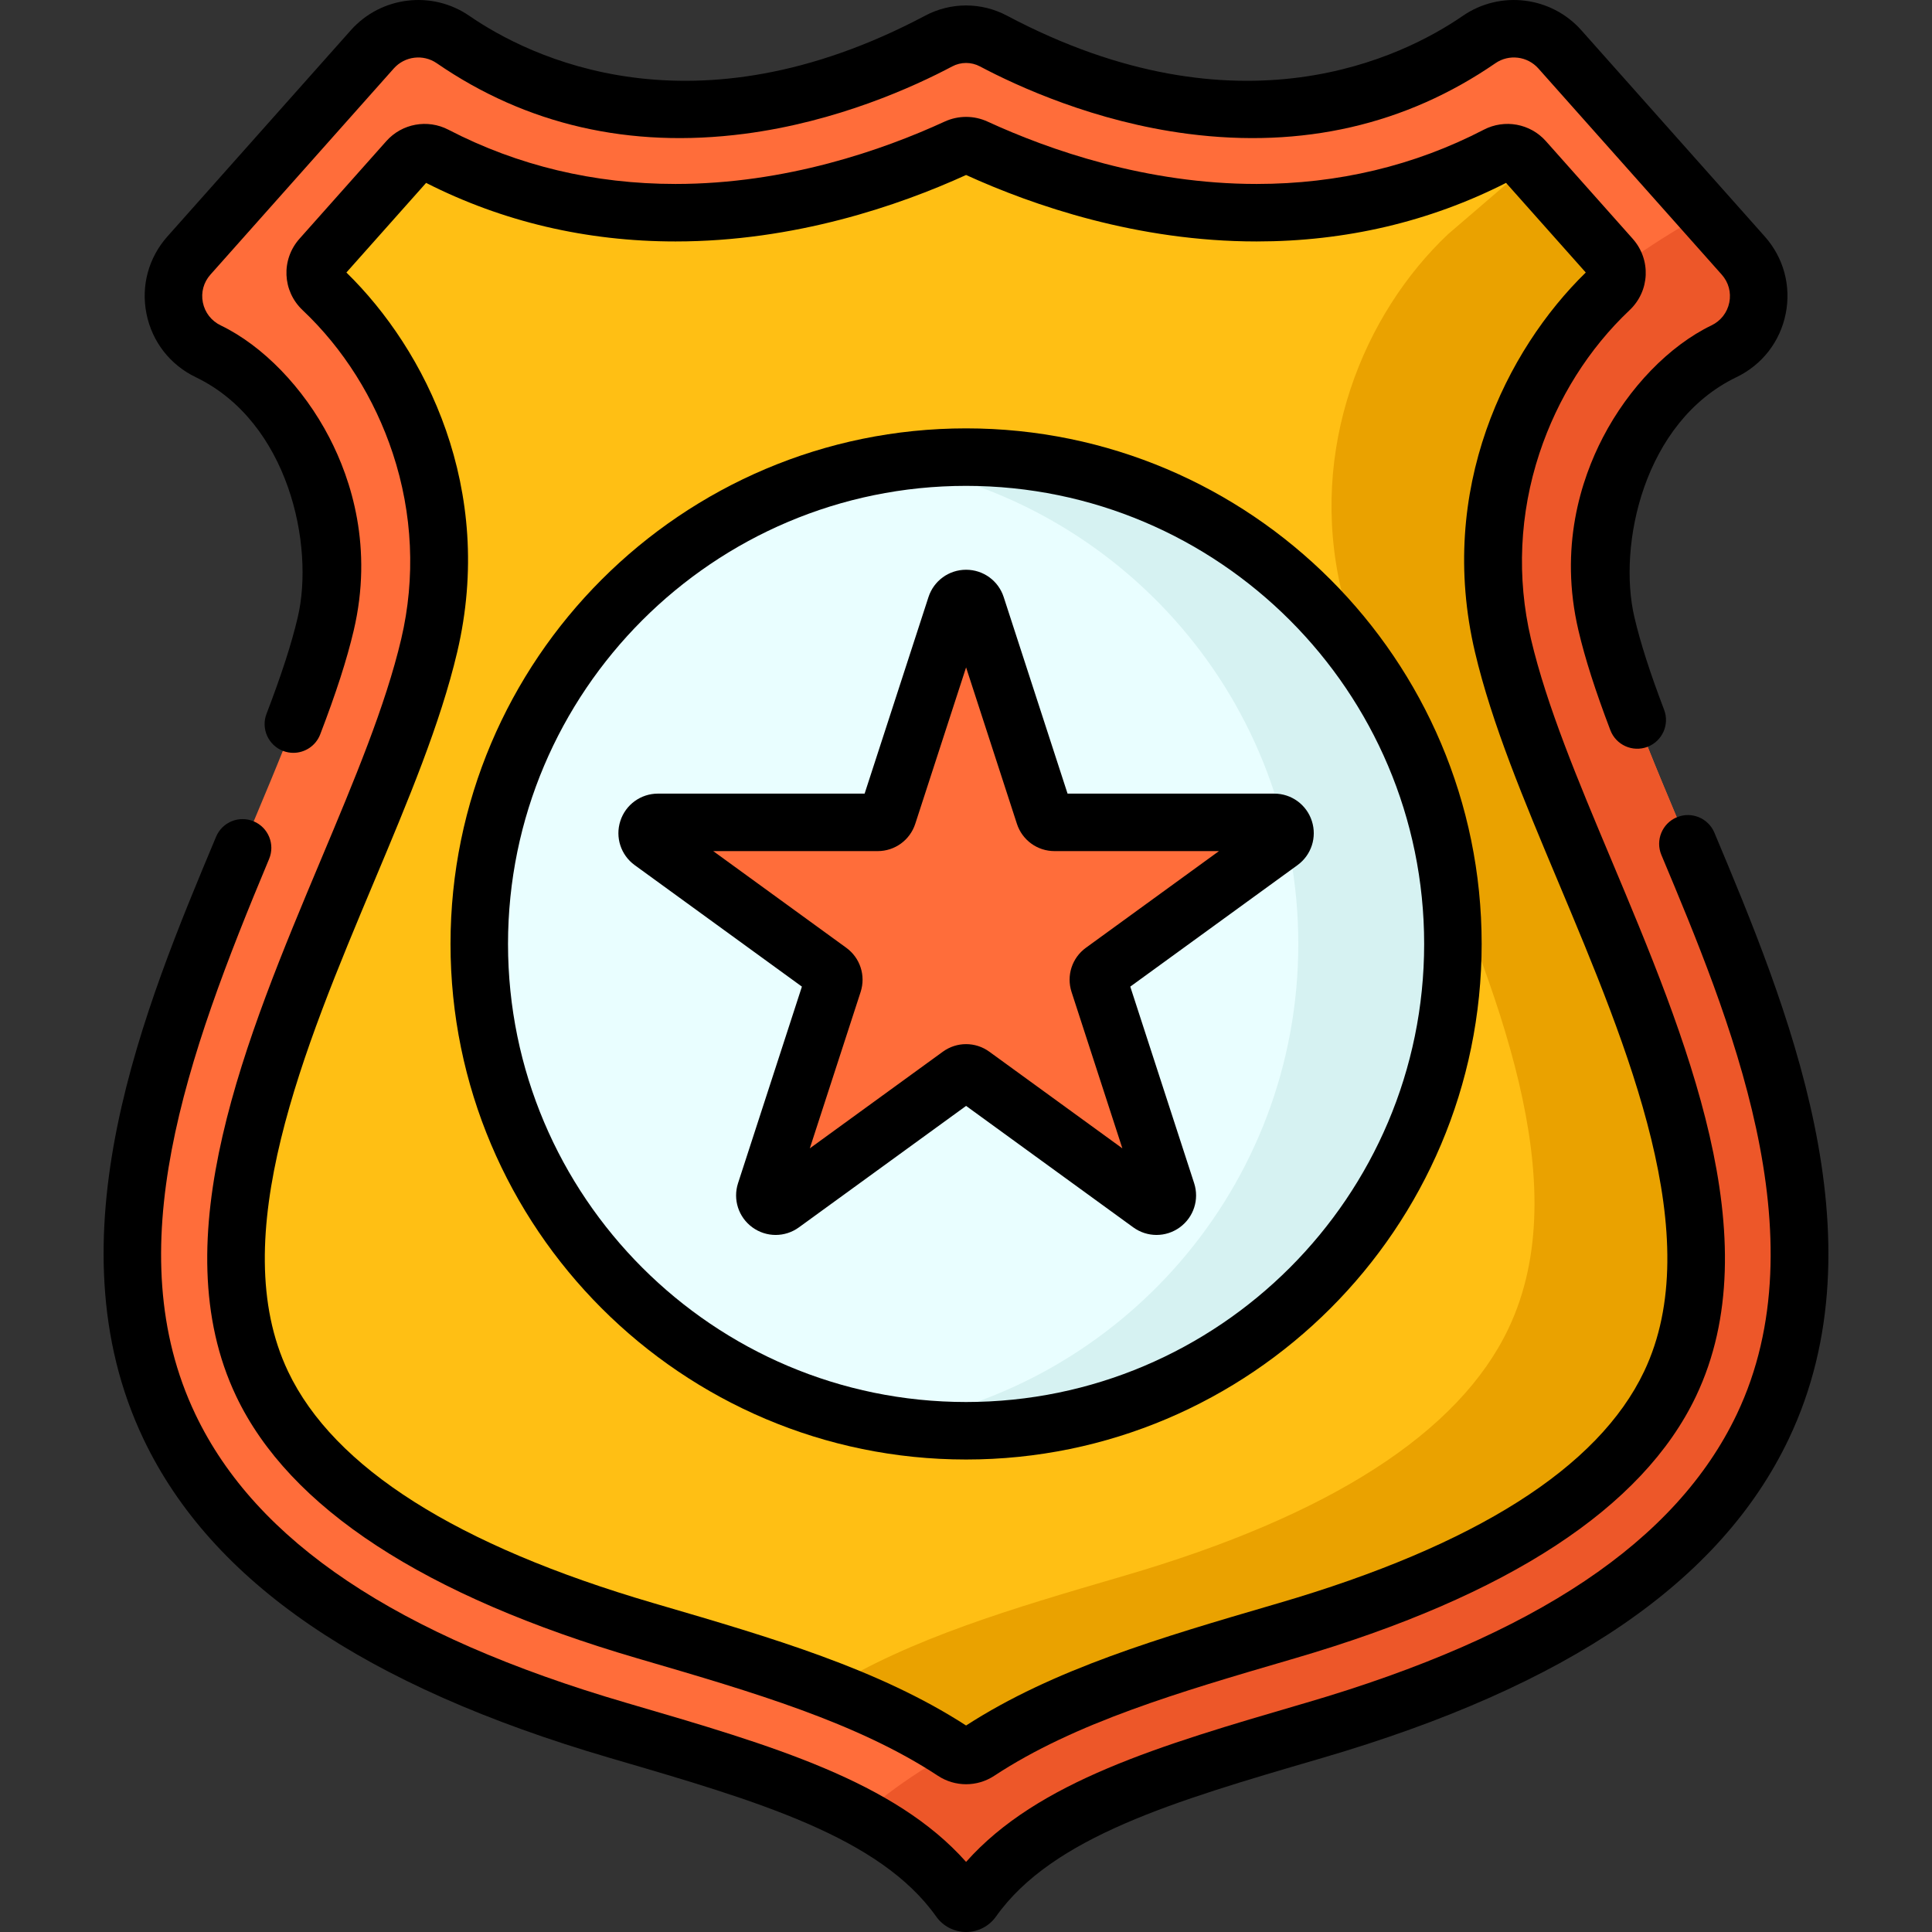 <?xml version="1.0" encoding="iso-8859-1"?>
<!-- Generator: Adobe Illustrator 19.0.0, SVG Export Plug-In . SVG Version: 6.00 Build 0)  -->
<svg version="1.1" id="Capa_1" xmlns="http://www.w3.org/2000/svg" xmlns:xlink="http://www.w3.org/1999/xlink" x="0px" y="0px"
	 viewBox="0 0 512.001 512.001" style="enable-background:new 0 0 512.001 512.001;" xml:space="preserve">
<rect x="0" y="0" width="512.001" height="512.001" fill="#333333" stroke="none"/>
<path style="fill:#FF6D3A;" d="M461.983,67.726l-48.6-54.645c-5.455-6.134-14.63-7.262-21.391-2.608
	c-51.466,35.423-108.829,10.947-128.718,0.401c-4.54-2.408-9.96-2.408-14.5,0c-19.889,10.546-77.252,35.022-128.718-0.401
	c-6.762-4.654-15.936-3.525-21.391,2.608l-48.6,54.645c-7.165,8.055-4.595,20.693,5.118,25.371
	c17.87,8.606,39.291,37.591,31.136,72.253c-18.731,79.608-141.656,229.133,77.507,293.228c39.32,11.499,73.812,21.385,90.489,44.919
	c0.837,1.181,2.582,1.181,3.419,0c16.677-23.534,51.169-33.419,90.489-44.919c219.164-64.095,96.238-213.62,77.507-293.228
	c-8.156-34.661,13.266-63.647,31.136-72.253C466.578,88.419,469.148,75.781,461.983,67.726z"/>
<path style="fill:#ED5729;" d="M456.865,93.097c9.713-4.678,12.283-17.316,5.118-25.371l-9.991-11.233
	c-9.557,5.108-21.467,12.791-35.923,24.376c-15.477,12.404-39.468,40.338-31.313,75c18.731,79.608,141.656,222.437-77.507,286.532
	c-31.97,9.35-60.748,22.06-79.354,39.134c10.946,5.882,20.004,12.91,26.418,21.961c0.837,1.181,2.582,1.181,3.419,0
	c16.677-23.534,51.169-33.419,90.489-44.919c219.164-64.095,96.238-213.62,77.507-293.228
	C417.574,130.689,438.995,101.703,456.865,93.097z"/>
<path style="fill:#FFBF14;" d="M259.297,464.238c-1.987,1.308-4.559,1.307-6.547,0c-22.399-14.738-50.858-23.059-80.439-31.708
	l-1.267-0.37c-54.293-15.878-88.467-37.885-101.573-65.411c-18.331-38.501,3.445-90.361,22.659-136.117
	c8.891-21.174,17.289-41.173,21.618-59.571c8.828-37.519-5.858-73.182-28.326-94.404c-2.354-2.224-2.505-5.915-0.353-8.335
	l22.995-25.855c1.829-2.056,4.816-2.595,7.259-1.328c19.506,10.118,40.858,15.232,63.692,15.231
	c30.583,0,57.358-9.343,74.506-17.226c1.593-0.732,3.411-0.732,5.004,0c17.15,7.884,43.927,17.228,74.508,17.226
	c22.836-0.001,44.187-5.115,63.69-15.232c2.443-1.267,5.43-0.729,7.259,1.328l22.995,25.855c2.152,2.42,2.002,6.112-0.353,8.335
	c-22.469,21.222-37.154,56.886-28.326,94.405c4.329,18.398,12.726,38.397,21.618,59.571c19.213,45.755,40.99,97.616,22.659,136.117
	c-13.106,27.525-47.28,49.533-101.573,65.411l-1.265,0.37C310.158,441.178,281.697,449.5,259.297,464.238z"/>
<path style="fill:#EAA200;" d="M419.917,230.631c-8.891-21.173-17.289-41.173-21.618-59.571
	c-8.829-37.519,5.857-73.183,28.326-94.405c2.354-2.224,2.505-5.915,0.353-8.335l-21.87-24.59
	C394.6,52.744,383.87,61.945,383.79,62.021c-22.469,21.222-37.154,56.886-28.326,94.405c4.329,18.398,12.726,38.397,21.618,59.571
	c19.213,45.755,40.99,97.616,22.659,136.117c-13.106,27.525-47.28,49.533-101.573,65.411l-1.265,0.37
	c-28.276,8.268-55.516,16.252-77.43,29.812c12.009,4.63,23.253,9.935,33.277,16.531c1.987,1.308,4.559,1.308,6.547,0
	c22.399-14.738,50.861-23.06,80.441-31.709l1.265-0.37c54.293-15.878,88.467-37.886,101.573-65.411
	C460.907,328.247,439.13,276.386,419.917,230.631z"/>
<circle style="fill:#E9FEFF;" cx="256.02" cy="250.151" r="129.01"/>
<path style="fill:#D6F2F2;" d="M256.024,121.141c-6.973,0-13.813,0.561-20.486,1.626c61.515,9.816,108.527,63.108,108.527,127.387
	s-47.013,117.571-108.527,127.387c6.673,1.065,13.514,1.626,20.486,1.626c71.252,0,129.013-57.761,129.013-129.013
	S327.276,121.141,256.024,121.141z"/>
<path style="fill:#FF6D3A;" d="M258.744,160.583l17.992,55.374c0.383,1.179,1.481,1.977,2.72,1.977h58.224
	c2.771,0,3.923,3.546,1.681,5.175l-47.104,34.223c-1.003,0.728-1.422,2.02-1.039,3.198l17.992,55.374
	c0.856,2.635-2.16,4.827-4.402,3.198l-47.104-34.223c-1.003-0.728-2.36-0.728-3.363,0l-47.104,34.223
	c-2.242,1.629-5.258-0.563-4.402-3.198l17.992-55.374c0.383-1.179-0.037-2.47-1.039-3.198l-47.104-34.223
	c-2.242-1.629-1.09-5.175,1.681-5.175h58.224c1.239,0,2.338-0.798,2.72-1.977l17.992-55.374
	C254.16,157.948,257.888,157.948,258.744,160.583z"/>
<path d="M256.024,386.786c75.339,0,136.632-61.293,136.632-136.632s-61.293-136.632-136.632-136.632
	s-136.632,61.293-136.632,136.632S180.685,386.786,256.024,386.786z M256.024,128.76c66.937,0,121.394,54.457,121.394,121.394
	s-54.457,121.394-121.394,121.394S134.63,317.091,134.63,250.154S189.087,128.76,256.024,128.76z"/>
<path d="M168.207,229.273l44.307,32.191l-16.924,52.087c-1.407,4.332,0.124,9.04,3.808,11.716c1.842,1.338,4,2.007,6.159,2.007
	s4.317-0.669,6.159-2.008l44.308-32.191l44.307,32.191c3.684,2.677,8.635,2.677,12.319,0.001c3.685-2.677,5.215-7.385,3.808-11.717
	l-16.924-52.086l44.308-32.191c3.684-2.678,5.213-7.386,3.806-11.717c-1.408-4.331-5.413-7.24-9.967-7.24h-54.767L265.99,158.23
	c-1.407-4.331-5.412-7.241-9.965-7.241c0,0,0,0-0.001,0c-4.553,0-8.559,2.91-9.967,7.241l-16.924,52.087h-54.767
	c-4.554,0-8.559,2.91-9.967,7.241C162.993,221.887,164.523,226.596,168.207,229.273z M232.591,225.553
	c4.554,0,8.559-2.91,9.966-7.241l13.467-41.446l13.467,41.446c1.407,4.331,5.412,7.241,9.966,7.241h43.579l-35.256,25.614
	c-3.684,2.677-5.215,7.385-3.807,11.717l13.466,41.445l-35.256-25.615c-3.685-2.677-8.636-2.676-12.319,0l-35.256,25.615
	l13.467-41.446c1.407-4.332-0.124-9.04-3.807-11.716l-35.256-25.615L232.591,225.553L232.591,225.553z"/>
<path d="M454.336,220.674c-1.626-3.881-6.091-5.709-9.971-4.082c-3.881,1.626-5.708,6.091-4.082,9.972
	c17.897,42.701,42.407,101.183,19.986,148.233c-16.049,33.678-53.399,58.691-114.185,76.469l-1.247,0.364
	c-37.257,10.894-69.828,20.418-88.813,41.794c-18.985-21.376-51.556-30.9-88.812-41.794l-1.247-0.365
	c-60.777-17.775-98.126-42.783-114.179-76.454c-20.696-43.41-2.571-94.389,19.531-147.179c1.625-3.881-0.204-8.345-4.085-9.97
	c-3.881-1.626-8.346,0.204-9.97,4.085c-18.812,44.93-44.574,106.462-19.23,159.621c18.027,37.812,58.475,65.459,123.656,84.521
	l1.248,0.366c37.666,11.013,70.196,20.525,85.163,41.647c1.82,2.567,4.783,4.099,7.927,4.099c3.143,0,6.106-1.533,7.924-4.1
	c14.967-21.122,47.497-30.633,85.165-41.647l1.246-0.365c65.19-19.065,105.641-46.718,123.664-84.538
	C499.379,328.146,473.345,266.029,454.336,220.674z"/>
<path d="M51.877,99.961c24.615,11.855,31.511,44.579,27.025,63.644c-1.66,7.054-4.288,15.175-8.27,25.556
	c-1.507,3.928,0.456,8.335,4.385,9.842c0.898,0.344,1.819,0.507,2.727,0.507c3.063,0,5.952-1.861,7.115-4.892
	c4.234-11.038,7.054-19.784,8.876-27.523c5.179-22.012-0.656-39.967-6.463-51.153c-6.868-13.231-17.629-24.337-28.784-29.71
	c-2.47-1.189-4.194-3.407-4.73-6.083c-0.531-2.653,0.197-5.335,1.998-7.36l48.6-54.645c2.902-3.263,7.793-3.864,11.379-1.396
	c23.747,16.345,51.167,22.643,81.498,18.719c24.654-3.19,45.11-12.561,55.109-17.863c2.304-1.223,5.056-1.223,7.361,0
	c9.999,5.302,30.455,14.673,55.109,17.863c30.327,3.923,57.75-2.373,81.498-18.719c3.585-2.468,8.476-1.868,11.378,1.396
	l48.6,54.645c1.801,2.025,2.53,4.708,1.999,7.361c-0.535,2.676-2.259,4.893-4.73,6.082c-11.155,5.372-21.915,16.479-28.783,29.71
	c-5.807,11.186-11.642,29.141-6.463,51.153c1.764,7.499,4.45,15.893,8.453,26.417c1.496,3.932,5.895,5.909,9.83,4.413
	c3.933-1.496,5.909-5.897,4.413-9.83c-3.758-9.88-6.256-17.662-7.862-24.49c-4.486-19.065,2.41-51.789,27.025-63.644
	c6.818-3.283,11.578-9.414,13.06-16.821c1.478-7.384-0.547-14.847-5.555-20.478l-48.6-54.645c-8-8.996-21.5-10.638-31.404-3.822
	c-15.796,10.873-59.19,32.631-120.829-0.054c-6.774-3.593-14.864-3.592-21.639,0c-61.64,32.684-105.034,10.925-120.829,0.054
	C114.47-2.621,100.97-0.978,92.97,8.016l-48.6,54.645c-5.008,5.63-7.032,13.094-5.554,20.478
	C40.3,90.547,45.06,96.678,51.877,99.961z"/>
<path d="M85.107,227.682c-19.832,47.23-42.311,100.761-22.513,142.342c14.078,29.569,49.847,52.934,106.313,69.448l1.27,0.372
	c29.283,8.562,56.942,16.65,78.387,30.76c2.266,1.492,4.863,2.237,7.461,2.237s5.195-0.746,7.461-2.237
	c21.445-14.11,49.106-22.198,78.392-30.762l1.264-0.37c56.464-16.514,92.234-39.88,106.313-69.449
	c19.798-41.58-2.68-95.11-22.513-142.341c-8.764-20.87-17.042-40.582-21.226-58.366c-3.813-16.203-3.037-33.208,2.243-49.176
	c4.836-14.625,13.1-27.746,23.897-37.944c5.382-5.083,5.739-13.401,0.814-18.938l-22.994-25.857
	c-4.145-4.66-10.915-5.905-16.46-3.027c-18.389,9.538-38.637,14.375-60.183,14.376c-0.003,0-0.005,0-0.009,0
	c-29.226,0-54.912-8.988-71.314-16.529c-3.612-1.662-7.757-1.661-11.369,0c-16.401,7.541-42.088,16.529-71.324,16.529
	c-21.543,0.001-41.792-4.836-60.183-14.375c-5.546-2.878-12.316-1.634-16.46,3.027L79.377,63.257
	c-4.924,5.537-4.566,13.855,0.815,18.937c10.797,10.199,19.061,23.319,23.897,37.944c5.28,15.969,6.056,32.973,2.244,49.176
	C102.15,187.093,93.873,206.805,85.107,227.682z M91.8,72.217l21.122-23.748c20.284,10.299,42.513,15.52,66.094,15.519
	c31.585,0,59.197-9.501,77.008-17.611c17.813,8.11,45.419,17.612,76.999,17.611c0.002,0,0.008,0,0.01,0
	c23.582-0.001,45.811-5.222,66.092-15.519l21.122,23.748c-21.064,20.568-39.525,57.411-29.365,100.588
	c4.476,19.021,12.993,39.303,22.011,60.777c18.593,44.281,39.668,94.47,22.804,129.89c-12.134,25.482-44.713,46.131-96.834,61.374
	l-1.264,0.37c-30.016,8.777-58.389,17.073-81.576,32.061c-23.185-14.988-51.556-23.283-81.573-32.06l-1.267-0.371
	c-52.121-15.243-84.7-35.892-96.833-61.373c-16.865-35.421,4.21-85.611,22.808-129.898c9.017-21.473,17.533-41.755,22.007-60.769
	C131.324,129.629,112.864,92.786,91.8,72.217z"/>
<g>
</g>
<g>
</g>
<g>
</g>
<g>
</g>
<g>
</g>
<g>
</g>
<g>
</g>
<g>
</g>
<g>
</g>
<g>
</g>
<g>
</g>
<g>
</g>
<g>
</g>
<g>
</g>
<g>
</g>
</svg>
